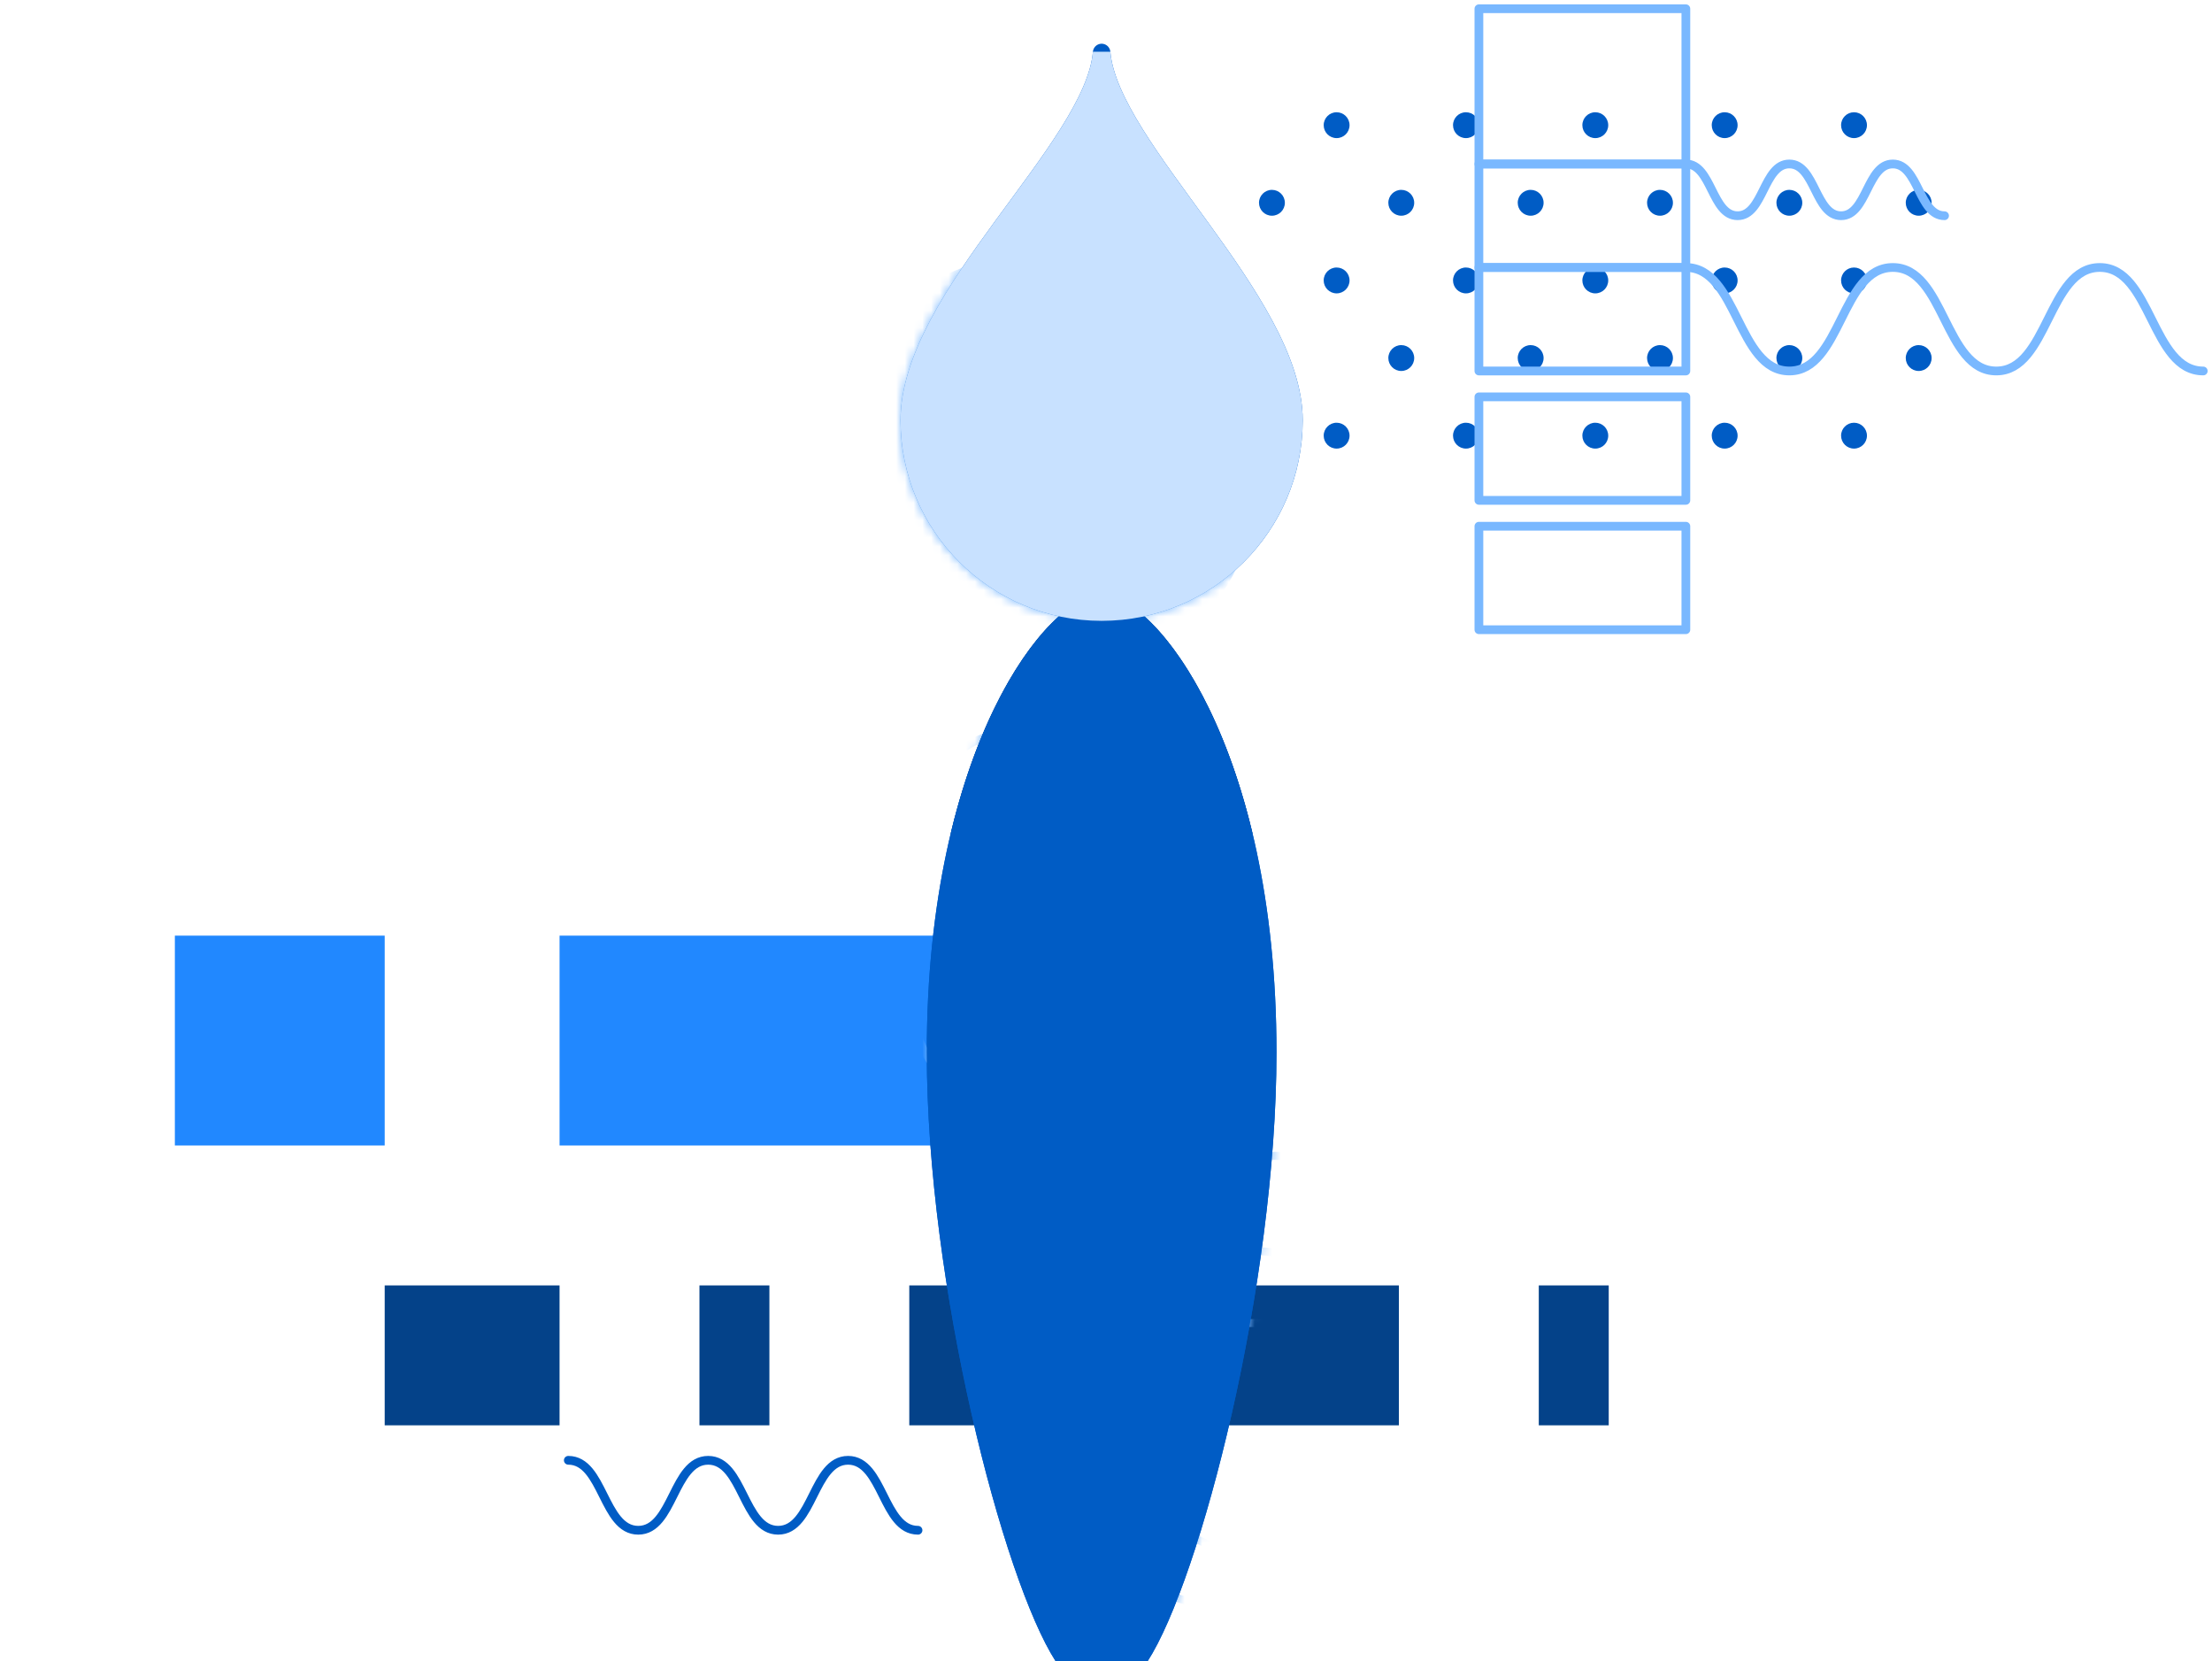 <svg width="100%" viewBox="-20 0 253 190" fill="none" xmlns="http://www.w3.org/2000/svg">
  <path d="M45 167C49 167 49 175 53 175C57 175 57 167 61 167C65 167 65 175 69 175C73 175 73 167 77 167C81 167 81 175 85 175" stroke="#005CC5" stroke-linecap="round" stroke-linejoin="round"/>
  <circle cx="132.877" cy="14.316" r="1.479" fill="#005CC5"/>
  <circle cx="147.67" cy="14.316" r="1.479" fill="#005CC5"/>
  <circle cx="162.464" cy="14.316" r="1.479" fill="#005CC5"/>
  <circle cx="177.261" cy="14.316" r="1.479" fill="#005CC5"/>
  <circle cx="192.055" cy="14.316" r="1.479" fill="#005CC5"/>
  <circle cx="140.272" cy="23.191" r="1.479" fill="#005CC5"/>
  <circle cx="155.071" cy="23.191" r="1.479" fill="#005CC5"/>
  <circle cx="169.864" cy="23.191" r="1.479" fill="#005CC5"/>
  <circle cx="184.659" cy="23.191" r="1.479" fill="#005CC5"/>
  <circle cx="199.452" cy="23.191" r="1.479" fill="#005CC5"/>
  <circle cx="132.877" cy="32.071" r="1.479" fill="#005CC5"/>
  <circle cx="147.67" cy="32.071" r="1.479" fill="#005CC5"/>
  <circle cx="162.464" cy="32.071" r="1.479" fill="#005CC5"/>
  <circle cx="177.261" cy="32.071" r="1.479" fill="#005CC5"/>
  <circle cx="192.055" cy="32.071" r="1.479" fill="#005CC5"/>
  <circle cx="140.272" cy="40.946" r="1.479" fill="#005CC5"/>
  <circle cx="125.479" cy="23.191" r="1.479" fill="#005CC5"/>
  <circle cx="125.479" cy="40.946" r="1.479" fill="#005CC5"/>
  <circle cx="155.071" cy="40.946" r="1.479" fill="#005CC5"/>
  <circle cx="169.864" cy="40.946" r="1.479" fill="#005CC5"/>
  <circle cx="184.659" cy="40.946" r="1.479" fill="#005CC5"/>
  <circle cx="199.452" cy="40.946" r="1.479" fill="#005CC5"/>
  <circle cx="132.877" cy="49.822" r="1.479" fill="#005CC5"/>
  <circle cx="147.67" cy="49.822" r="1.479" fill="#005CC5"/>
  <circle cx="162.464" cy="49.822" r="1.479" fill="#005CC5"/>
  <circle cx="177.261" cy="49.822" r="1.479" fill="#005CC5"/>
  <circle cx="192.055" cy="49.822" r="1.479" fill="#005CC5"/>
  <path d="M202.412 24.67C199.453 24.67 199.453 18.752 196.494 18.752C193.535 18.752 193.535 24.67 190.576 24.67C187.617 24.67 187.617 18.752 184.659 18.752C181.7 18.752 181.7 24.67 178.741 24.67C175.782 24.67 175.782 18.752 172.823 18.752" stroke="#79B8FF" stroke-linecap="round" stroke-linejoin="round"/>
  <path d="M232 42.425C226.082 42.425 226.082 30.589 220.164 30.589C214.246 30.589 214.246 42.425 208.329 42.425C202.411 42.425 202.411 30.589 196.493 30.589C190.575 30.589 190.575 42.425 184.657 42.425C178.739 42.425 178.739 30.589 172.822 30.589" stroke="#79B8FF" stroke-linecap="round" stroke-linejoin="round"/>
  <rect x="149.151" y="1" width="23.671" height="17.753" stroke="#79B8FF" stroke-linejoin="round"/>
  <rect x="149.151" y="45.385" width="23.671" height="11.836" stroke="#79B8FF" stroke-linejoin="round"/>
  <rect x="149.151" y="60.179" width="23.671" height="11.836" stroke="#79B8FF" stroke-linejoin="round"/>
  <rect x="149.151" y="18.755" width="23.671" height="11.836" stroke="#79B8FF" stroke-linejoin="round"/>
  <rect x="149.151" y="30.591" width="23.671" height="11.836" stroke="#79B8FF" stroke-linejoin="round"/>
  <rect y="107" width="24" height="24" fill="#2188FF"/>
  <rect x="24" y="147" width="20" height="16" fill="#044289"/>
  <rect x="84" y="147" width="20" height="16" fill="#044289"/>
  <rect x="120" y="147" width="20" height="16" fill="#044289"/>
  <rect x="60" y="147" width="8" height="16" fill="#044289"/>
  <rect x="156" y="147" width="8" height="16" fill="#044289"/>
  <rect x="44" y="107" width="64" height="24" fill="#2188FF"/>
  <g id="brush" data-draggable="true" style="z-index: 1">
    <rect fill="transparent" x="81" y="3" width="50" height="190" />
    <path fill-rule="evenodd" clip-rule="evenodd" d="M111.247 190C117.29 180.642 126 146.951 126 120.351C126 85.405 112.136 68.001 106 68.001C99.864 68.001 86 85.405 86 120.351C86 146.951 94.71 180.642 100.753 190H111.247Z" fill="#005CC5"/>
    <g mask="url(#mask0)">
      <path fill-rule="evenodd" clip-rule="evenodd" d="M106.889 90.761C106.889 86.487 103.506 83.022 99.334 83.022C95.161 83.022 91.778 86.487 91.778 90.761V105.328C91.778 109.602 95.161 113.067 99.334 113.067C103.506 113.067 106.889 109.602 106.889 105.328V90.761ZM99.334 83.933C103.016 83.933 106 86.99 106 90.761V105.328C106 109.099 103.016 112.157 99.334 112.157C95.652 112.157 92.667 109.099 92.667 105.328V90.761C92.667 86.99 95.652 83.933 99.334 83.933Z" fill="#79B8FF"/>
      <path fill-rule="evenodd" clip-rule="evenodd" d="M110.445 96.679C110.445 89.136 104.475 83.022 97.111 83.022C89.748 83.022 83.778 89.136 83.778 96.679V113.977C83.778 121.52 89.748 127.634 97.111 127.634C104.475 127.634 110.445 121.52 110.445 113.977V96.679ZM97.111 83.933C103.984 83.933 109.556 89.639 109.556 96.679V113.977C109.556 121.017 103.984 126.724 97.111 126.724C90.239 126.724 84.667 121.017 84.667 113.977V96.679C84.667 89.639 90.239 83.933 97.111 83.933Z" fill="#79B8FF"/>
      <path fill-rule="evenodd" clip-rule="evenodd" d="M126 131.731H113.556C107.174 131.731 102 137.03 102 143.567V196.373C102 202.91 107.174 208.209 113.556 208.209H126C132.382 208.209 137.556 202.91 137.556 196.373V143.567C137.556 137.03 132.382 131.731 126 131.731ZM126 132.642C131.891 132.642 136.667 137.533 136.667 143.567V196.373C136.667 202.407 131.891 207.298 126 207.298H113.556C107.665 207.298 102.889 202.407 102.889 196.373V143.567C102.889 137.533 107.665 132.642 113.556 132.642H126Z" fill="#79B8FF"/>
      <path fill-rule="evenodd" clip-rule="evenodd" d="M124.223 142.657H117.111C112.693 142.657 109.111 146.325 109.111 150.851V175.433C109.111 179.958 112.693 183.627 117.111 183.627H124.223C128.641 183.627 132.223 179.958 132.223 175.433V150.851C132.223 146.325 128.641 142.657 124.223 142.657ZM124.223 143.567C128.15 143.567 131.334 146.828 131.334 150.851V175.433C131.334 179.455 128.15 182.716 124.223 182.716H117.111C113.184 182.716 110 179.455 110 175.433V150.851C110 146.828 113.184 143.567 117.111 143.567H124.223Z" fill="#79B8FF"/>
      <path fill-rule="evenodd" clip-rule="evenodd" d="M124.223 150.851H119.778C116.342 150.851 113.556 153.704 113.556 157.224V170.88C113.556 174.4 116.342 177.254 119.778 177.254H124.223C127.659 177.254 130.445 174.4 130.445 170.88V157.224C130.445 153.704 127.659 150.851 124.223 150.851ZM124.223 151.761C127.168 151.761 129.556 154.207 129.556 157.224V170.88C129.556 173.897 127.168 176.343 124.223 176.343H119.778C116.833 176.343 114.445 173.897 114.445 170.88V157.224C114.445 154.207 116.833 151.761 119.778 151.761H124.223Z" fill="#79B8FF"/>
    </g>
    <path fill-rule="evenodd" clip-rule="evenodd" d="M123.26 95.313H88.74C93.097 77.087 101.566 68 106 68C110.434 68 118.903 77.087 123.26 95.313Z" fill="#044289"/>
    <path d="M128 48.057C128 60.176 118.15 70 106 70C93.85 70 84 60.176 84 48.057C84 33.886 105.083 16.971 106 6C106.917 16.971 128 34.343 128 48.057Z" fill="#005CC5" stroke="#005CC5" stroke-width="2" stroke-linecap="round" stroke-linejoin="round"/>
    <g mask="url(#mask1)">
      <circle cx="98.986" cy="53.971" r="24" fill="#79B8FF" stroke="#79B8FF" stroke-width="2"/>
    </g>
  </g>
  <mask id="mask0" style="mask-type: alpha" maskUnits="userSpaceOnUse" x="86" y="68" width="40" height="122">
    <path fill-rule="evenodd" clip-rule="evenodd" d="M111.247 190C117.29 180.642 126 146.951 126 120.351C126 85.405 112.136 68.001 106 68.001C99.864 68.001 86 85.405 86 120.351C86 146.951 94.71 180.642 100.753 190H111.247Z" fill="#005CC5"/>
  </mask>
  <mask id="mask1" style="mask-type: alpha" maskUnits="userSpaceOnUse" x="83" y="5" width="46" height="67">
    <path d="M128 48.057C128 60.176 118.15 70 106 70C93.85 70 84 60.176 84 48.057C84 33.886 105.083 16.971 106 6C106.917 16.971 128 34.343 128 48.057Z" fill="#C8E1FF" stroke="#C8E1FF" stroke-width="2"/>
  </mask>
</svg>
